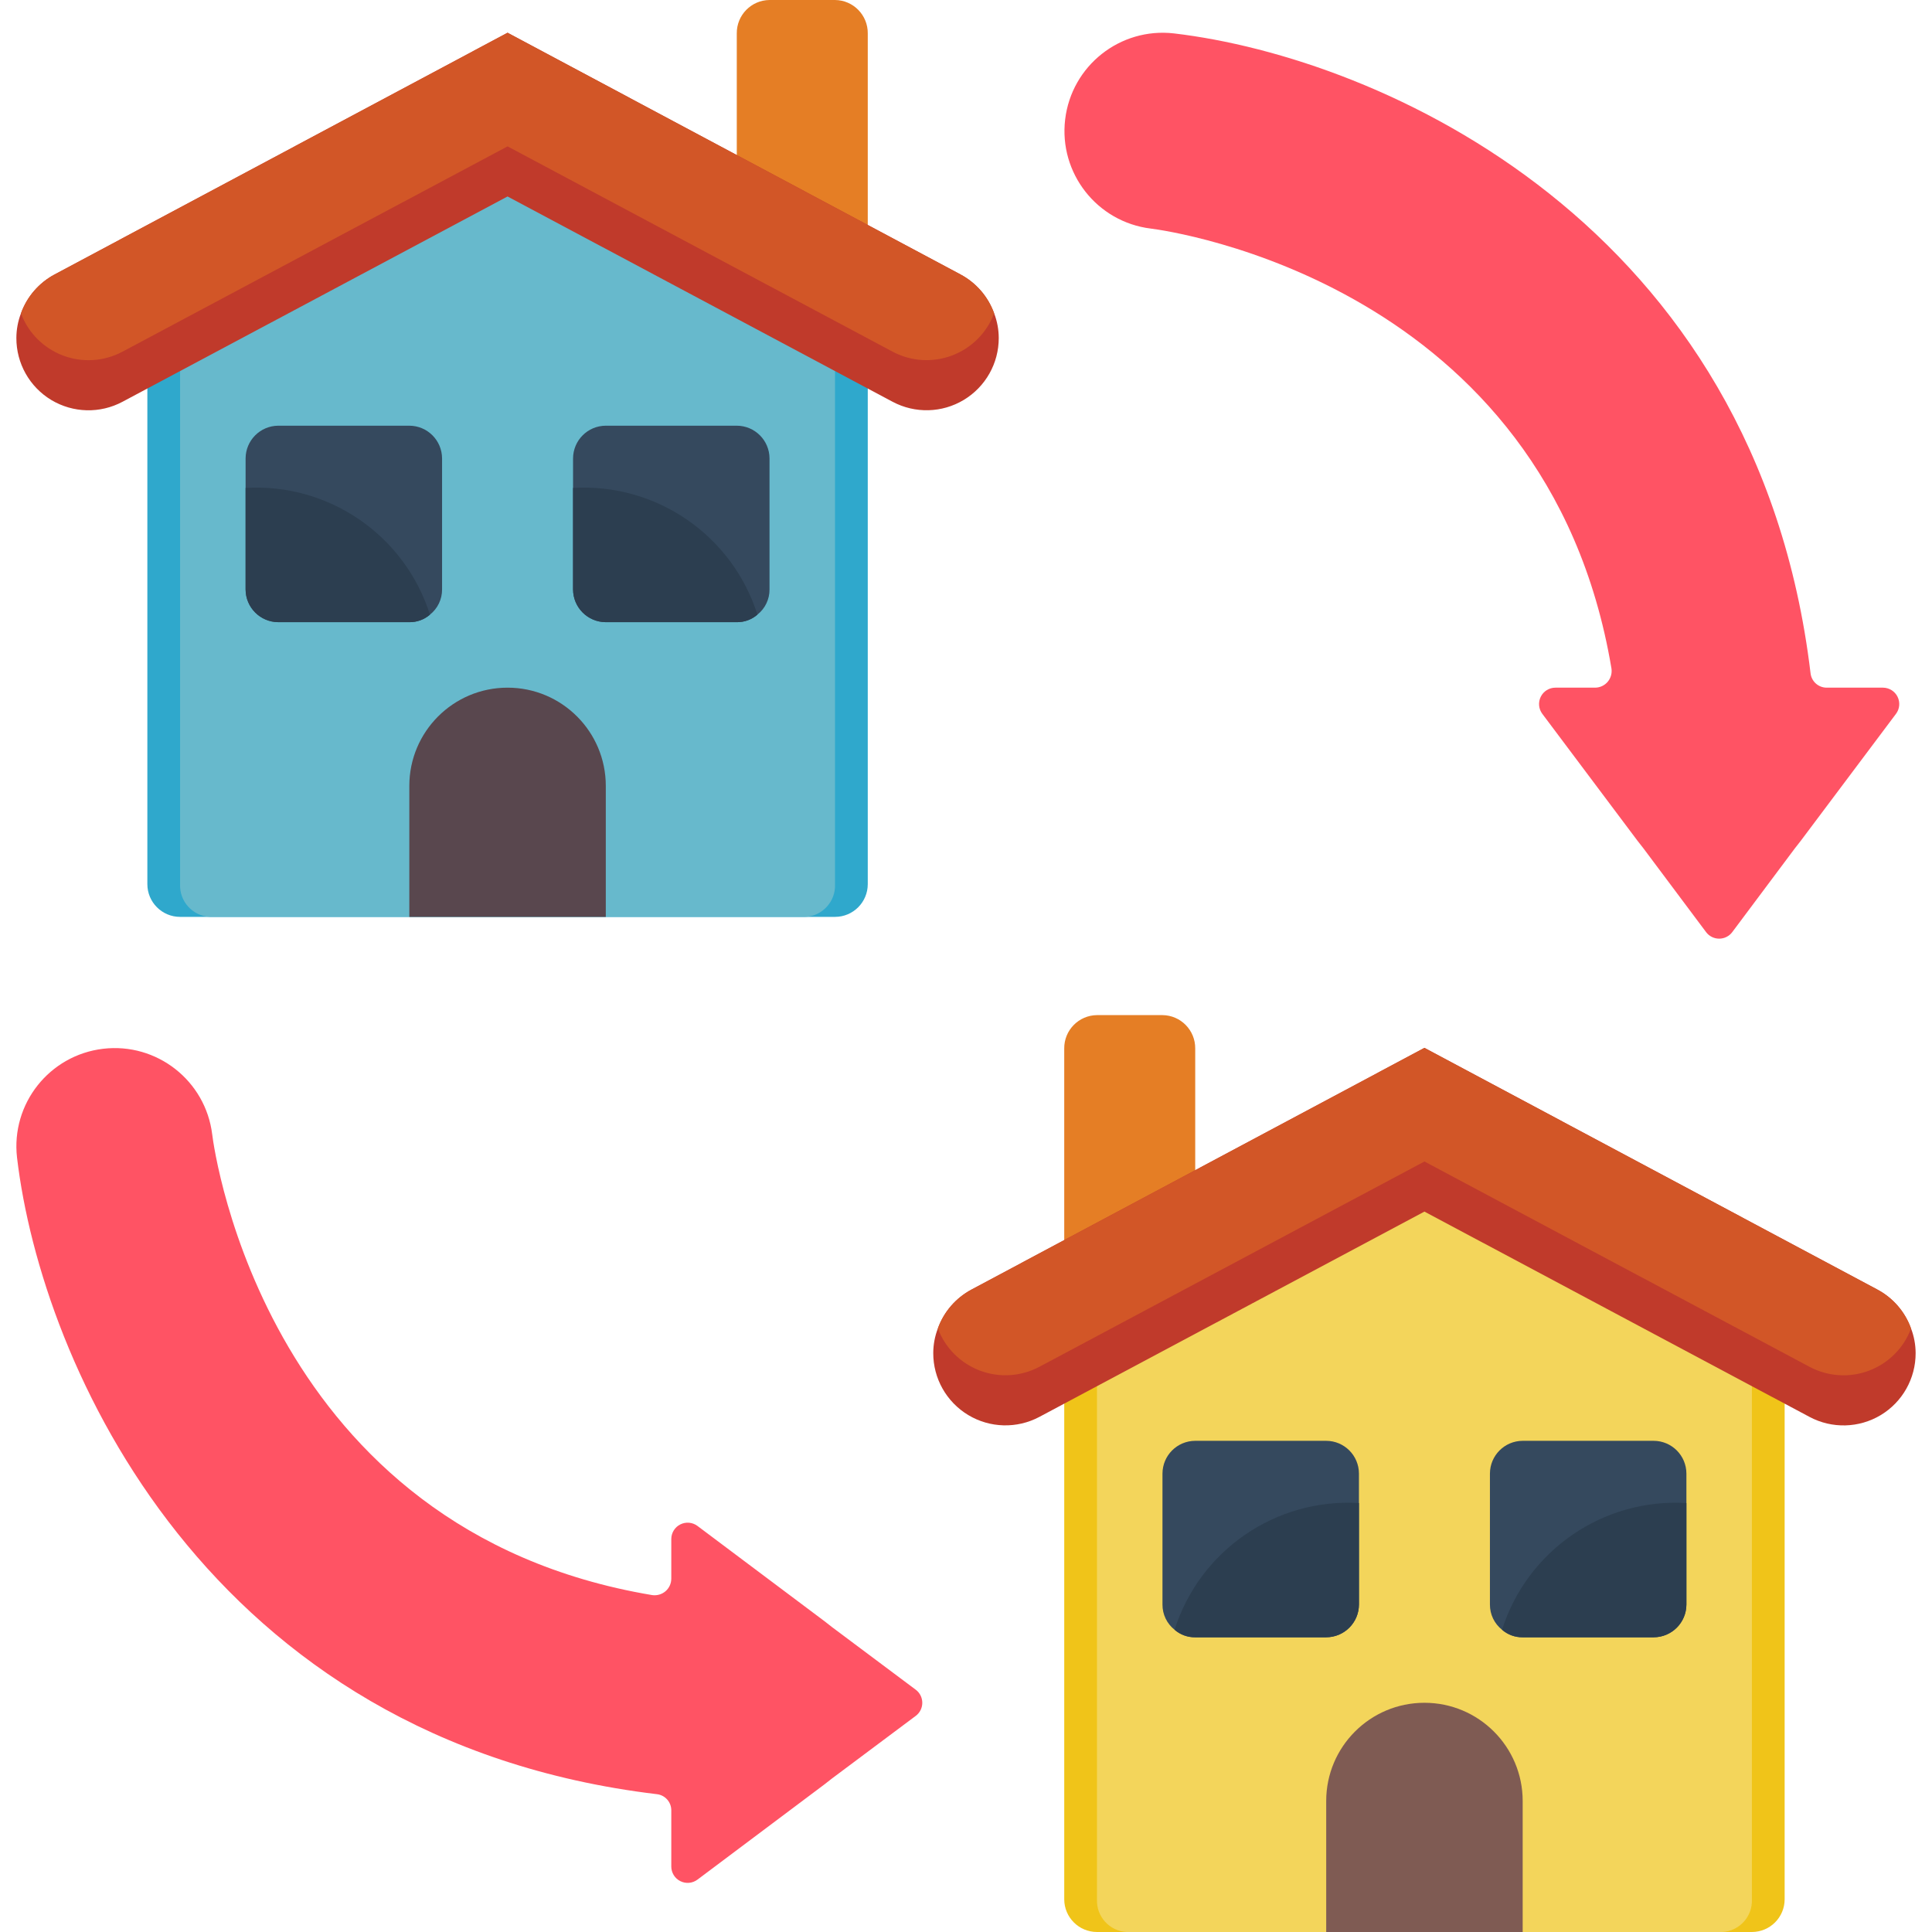 <?xml version="1.0" encoding="UTF-8"?>
<svg xmlns="http://www.w3.org/2000/svg" xmlns:xlink="http://www.w3.org/1999/xlink" width="512" height="512" viewBox="0 0 58 59" version="1.1"><!-- Generator: Sketch 51.3 (57544) - http://www.bohemiancoding.com/sketch --><title>020 - Moving House</title><desc>Created with Sketch.</desc><defs/><g id="Page-1" stroke="none" stroke-width="1" fill="none" fill-rule="evenodd"><g id="020---Moving-House" fill-rule="nonzero"><path d="M4,9 L4,27 C4,27.552 4.448,28 5,28 L25,28 C25.552,28 26,27.552 26,27 L26,9 L15,5 L4,9 Z" id="Shape" fill="#2FA8CC"/><path d="M5,9 L5,27 C4.976,27.527 5.382,27.974 5.909,28 L24.091,28 C24.618,27.974 25.024,27.527 25,27 L25,9 L15,5 L5,9 Z" id="Shape" fill="#67B9CC"/><path d="M12,21 L18,21 L18,25 C18,26.657 16.657,28 15,28 C13.343,28 12,26.657 12,25 L12,21 Z" id="Shape" fill="#59474E" transform="translate(15, 24.5) rotate(-180) translate(-15, -24.5) "/><path d="M17,14 L17,18 C17.002,18.552 17.448,18.998 18,19 L22,19 C22.231,19.003 22.455,18.922 22.63,18.77 C22.866,18.584 23.002,18.3 23,18 L23,14 C22.998,13.448 22.552,13.002 22,13 L18,13 C17.448,13.002 17.002,13.448 17,14 Z" id="Shape" fill="#35495E"/><path d="M7,14 L7,18 C7.002,18.552 7.448,18.998 8,19 L12,19 C12.231,19.003 12.455,18.922 12.63,18.77 C12.866,18.584 13.002,18.3 13,18 L13,14 C12.998,13.448 12.552,13.002 12,13 L8,13 C7.448,13.002 7.002,13.448 7,14 Z" id="Shape" fill="#35495E"/><path d="M26,7 L26,1.019 C26.005,0.462 25.557,0.005 25,0 L23,0 C22.443,0.005 21.995,0.462 22,1.019 L22,4.83 L26,7 Z" id="Shape" fill="#E57E25"/><path d="M-4.915959e-16,10.32 C-0.003,11.095 0.402,11.815 1.066,12.215 C1.731,12.614 2.556,12.635 3.24,12.27 L15,6 L26.76,12.27 C27.444,12.634 28.269,12.612 28.932,12.213 C29.596,11.813 30.002,11.095 30,10.32 C29.999,10.064 29.952,9.809 29.86,9.57 C29.677,9.059 29.309,8.635 28.83,8.38 L15,1 L1.17,8.38 C0.691,8.635 0.323,9.059 0.14,9.57 C0.048,9.809 0.001,10.064 -4.915959e-16,10.32 Z" id="Shape" fill="#C03A2B"/><path d="M0.14,9.57 C0.362,10.165 0.831,10.634 1.425,10.858 C2.018,11.082 2.68,11.039 3.24,10.74 L15,4.47 L26.76,10.74 C27.32,11.038 27.981,11.08 28.574,10.856 C29.168,10.632 29.636,10.163 29.86,9.57 C29.677,9.059 29.309,8.635 28.83,8.38 L15,1 L1.17,8.38 C0.691,8.635 0.323,9.059 0.14,9.57 Z" id="Shape" fill="#D25627"/><path d="M17,14.9 L17,18 C17.002,18.552 17.448,18.998 18,19 L22,19 C22.231,19.003 22.455,18.922 22.63,18.77 C21.86,16.344 19.541,14.75 17,14.9 Z" id="Shape" fill="#2C3E50"/><path d="M7,14.9 L7,18 C7.002,18.552 7.448,18.998 8,19 L12,19 C12.231,19.003 12.455,18.922 12.63,18.77 C11.86,16.344 9.541,14.75 7,14.9 Z" id="Shape" fill="#2C3E50"/><path d="M54,40 L54,58 C54,58.552 53.552,59 53,59 L33,59 C32.448,59 32,58.552 32,58 L32,40 L43,36 L54,40 Z" id="Shape" fill="#F0C419"/><path d="M53,40 L53,58 C53.024,58.527 52.618,58.974 52.091,59 L33.909,59 C33.382,58.974 32.976,58.527 33,58 L33,40 L43,36 L53,40 Z" id="Shape" fill="#F3D55B"/><path d="M43,52 C44.657,52 46,53.343 46,55 L46,59 L40,59 L40,55 C40,53.343 41.343,52 43,52 Z" id="Shape" fill="#7F5B53"/><path d="M41,45 L41,49 C40.998,49.552 40.552,49.998 40,50 L36,50 C35.769,50.003 35.545,49.922 35.37,49.77 C35.134,49.584 34.998,49.3 35,49 L35,45 C35.002,44.448 35.448,44.002 36,44 L40,44 C40.552,44.002 40.998,44.448 41,45 Z" id="Shape" fill="#35495E"/><path d="M51,45 L51,49 C50.998,49.552 50.552,49.998 50,50 L46,50 C45.769,50.003 45.545,49.922 45.37,49.77 C45.134,49.584 44.998,49.3 45,49 L45,45 C45.002,44.448 45.448,44.002 46,44 L50,44 C50.552,44.002 50.998,44.448 51,45 Z" id="Shape" fill="#35495E"/><path d="M32,38 L32,32.019 C31.995,31.462 32.443,31.005 33,31 L35,31 C35.557,31.005 36.005,31.462 36,32.019 L36,35.83 L32,38 Z" id="Shape" fill="#E57E25"/><path d="M27.464,51.6 C27.591,51.694 27.665,51.843 27.665,52.001 C27.665,52.158 27.591,52.307 27.464,52.401 L24.91,54.31 L24.68,54.49 L20.8,57.4 C20.648,57.514 20.446,57.532 20.276,57.447 C20.107,57.363 20,57.189 20,57 L20,55.28 C19.998,55.028 19.808,54.818 19.558,54.791 C5.822,53.144 0.762,41.653 0.02,35.35 C-0.168,33.708 1.006,32.224 2.647,32.028 C4.287,31.833 5.777,33 5.98,34.64 C6.049,35.211 7.667,46.739 19.413,48.711 C19.56,48.733 19.708,48.691 19.821,48.596 C19.934,48.5 19.999,48.36 20,48.212 L20,47 C20,46.811 20.107,46.637 20.276,46.553 C20.446,46.468 20.648,46.486 20.8,46.6 L24.68,49.51 L24.91,49.69 L27.464,51.6 Z" id="Shape" fill="#FF5364"/><path d="M51.6,28.464 C51.694,28.591 51.843,28.665 52.001,28.665 C52.158,28.665 52.307,28.591 52.401,28.464 L54.31,25.91 L54.49,25.68 L57.4,21.8 C57.514,21.648 57.532,21.446 57.447,21.276 C57.363,21.107 57.189,21 57,21 L55.28,21 C55.028,20.998 54.818,20.808 54.791,20.558 C53.144,6.822 41.653,1.762 35.35,1.02 C33.708,0.832 32.224,2.006 32.028,3.647 C31.833,5.287 33,6.777 34.64,6.98 C35.211,7.049 46.739,8.666 48.711,20.413 C48.733,20.56 48.691,20.708 48.596,20.821 C48.5,20.934 48.36,20.999 48.212,21 L47,21 C46.811,21 46.637,21.107 46.553,21.276 C46.468,21.446 46.486,21.648 46.6,21.8 L49.51,25.68 L49.69,25.91 L51.6,28.464 Z" id="Shape" fill="#FF5364"/><path d="M58,41.32 C58.003,42.095 57.598,42.815 56.934,43.215 C56.269,43.614 55.444,43.635 54.76,43.27 L43,37 L31.24,43.27 C30.556,43.634 29.731,43.612 29.068,43.213 C28.404,42.813 27.998,42.095 28,41.32 C28.001,41.064 28.048,40.809 28.14,40.57 C28.323,40.059 28.691,39.635 29.17,39.38 L43,32 L56.83,39.38 C57.309,39.635 57.677,40.059 57.86,40.57 C57.952,40.809 57.999,41.064 58,41.32 Z" id="Shape" fill="#C03A2B"/><path d="M57.86,40.57 C57.638,41.165 57.169,41.634 56.575,41.858 C55.982,42.082 55.32,42.039 54.76,41.74 L43,35.47 L31.24,41.74 C30.68,42.038 30.019,42.08 29.426,41.856 C28.832,41.632 28.364,41.163 28.14,40.57 C28.323,40.059 28.691,39.635 29.17,39.38 L43,32 L56.83,39.38 C57.309,39.635 57.677,40.059 57.86,40.57 Z" id="Shape" fill="#D25627"/><path d="M41,45.9 L41,49 C40.998,49.552 40.552,49.998 40,50 L36,50 C35.769,50.003 35.545,49.922 35.37,49.77 C36.14,47.344 38.459,45.75 41,45.9 Z" id="Shape" fill="#2C3E50"/><path d="M51,45.9 L51,49 C50.998,49.552 50.552,49.998 50,50 L46,50 C45.769,50.003 45.545,49.922 45.37,49.77 C46.14,47.344 48.459,45.75 51,45.9 Z" id="Shape" fill="#2C3E50"/></g></g></svg>
